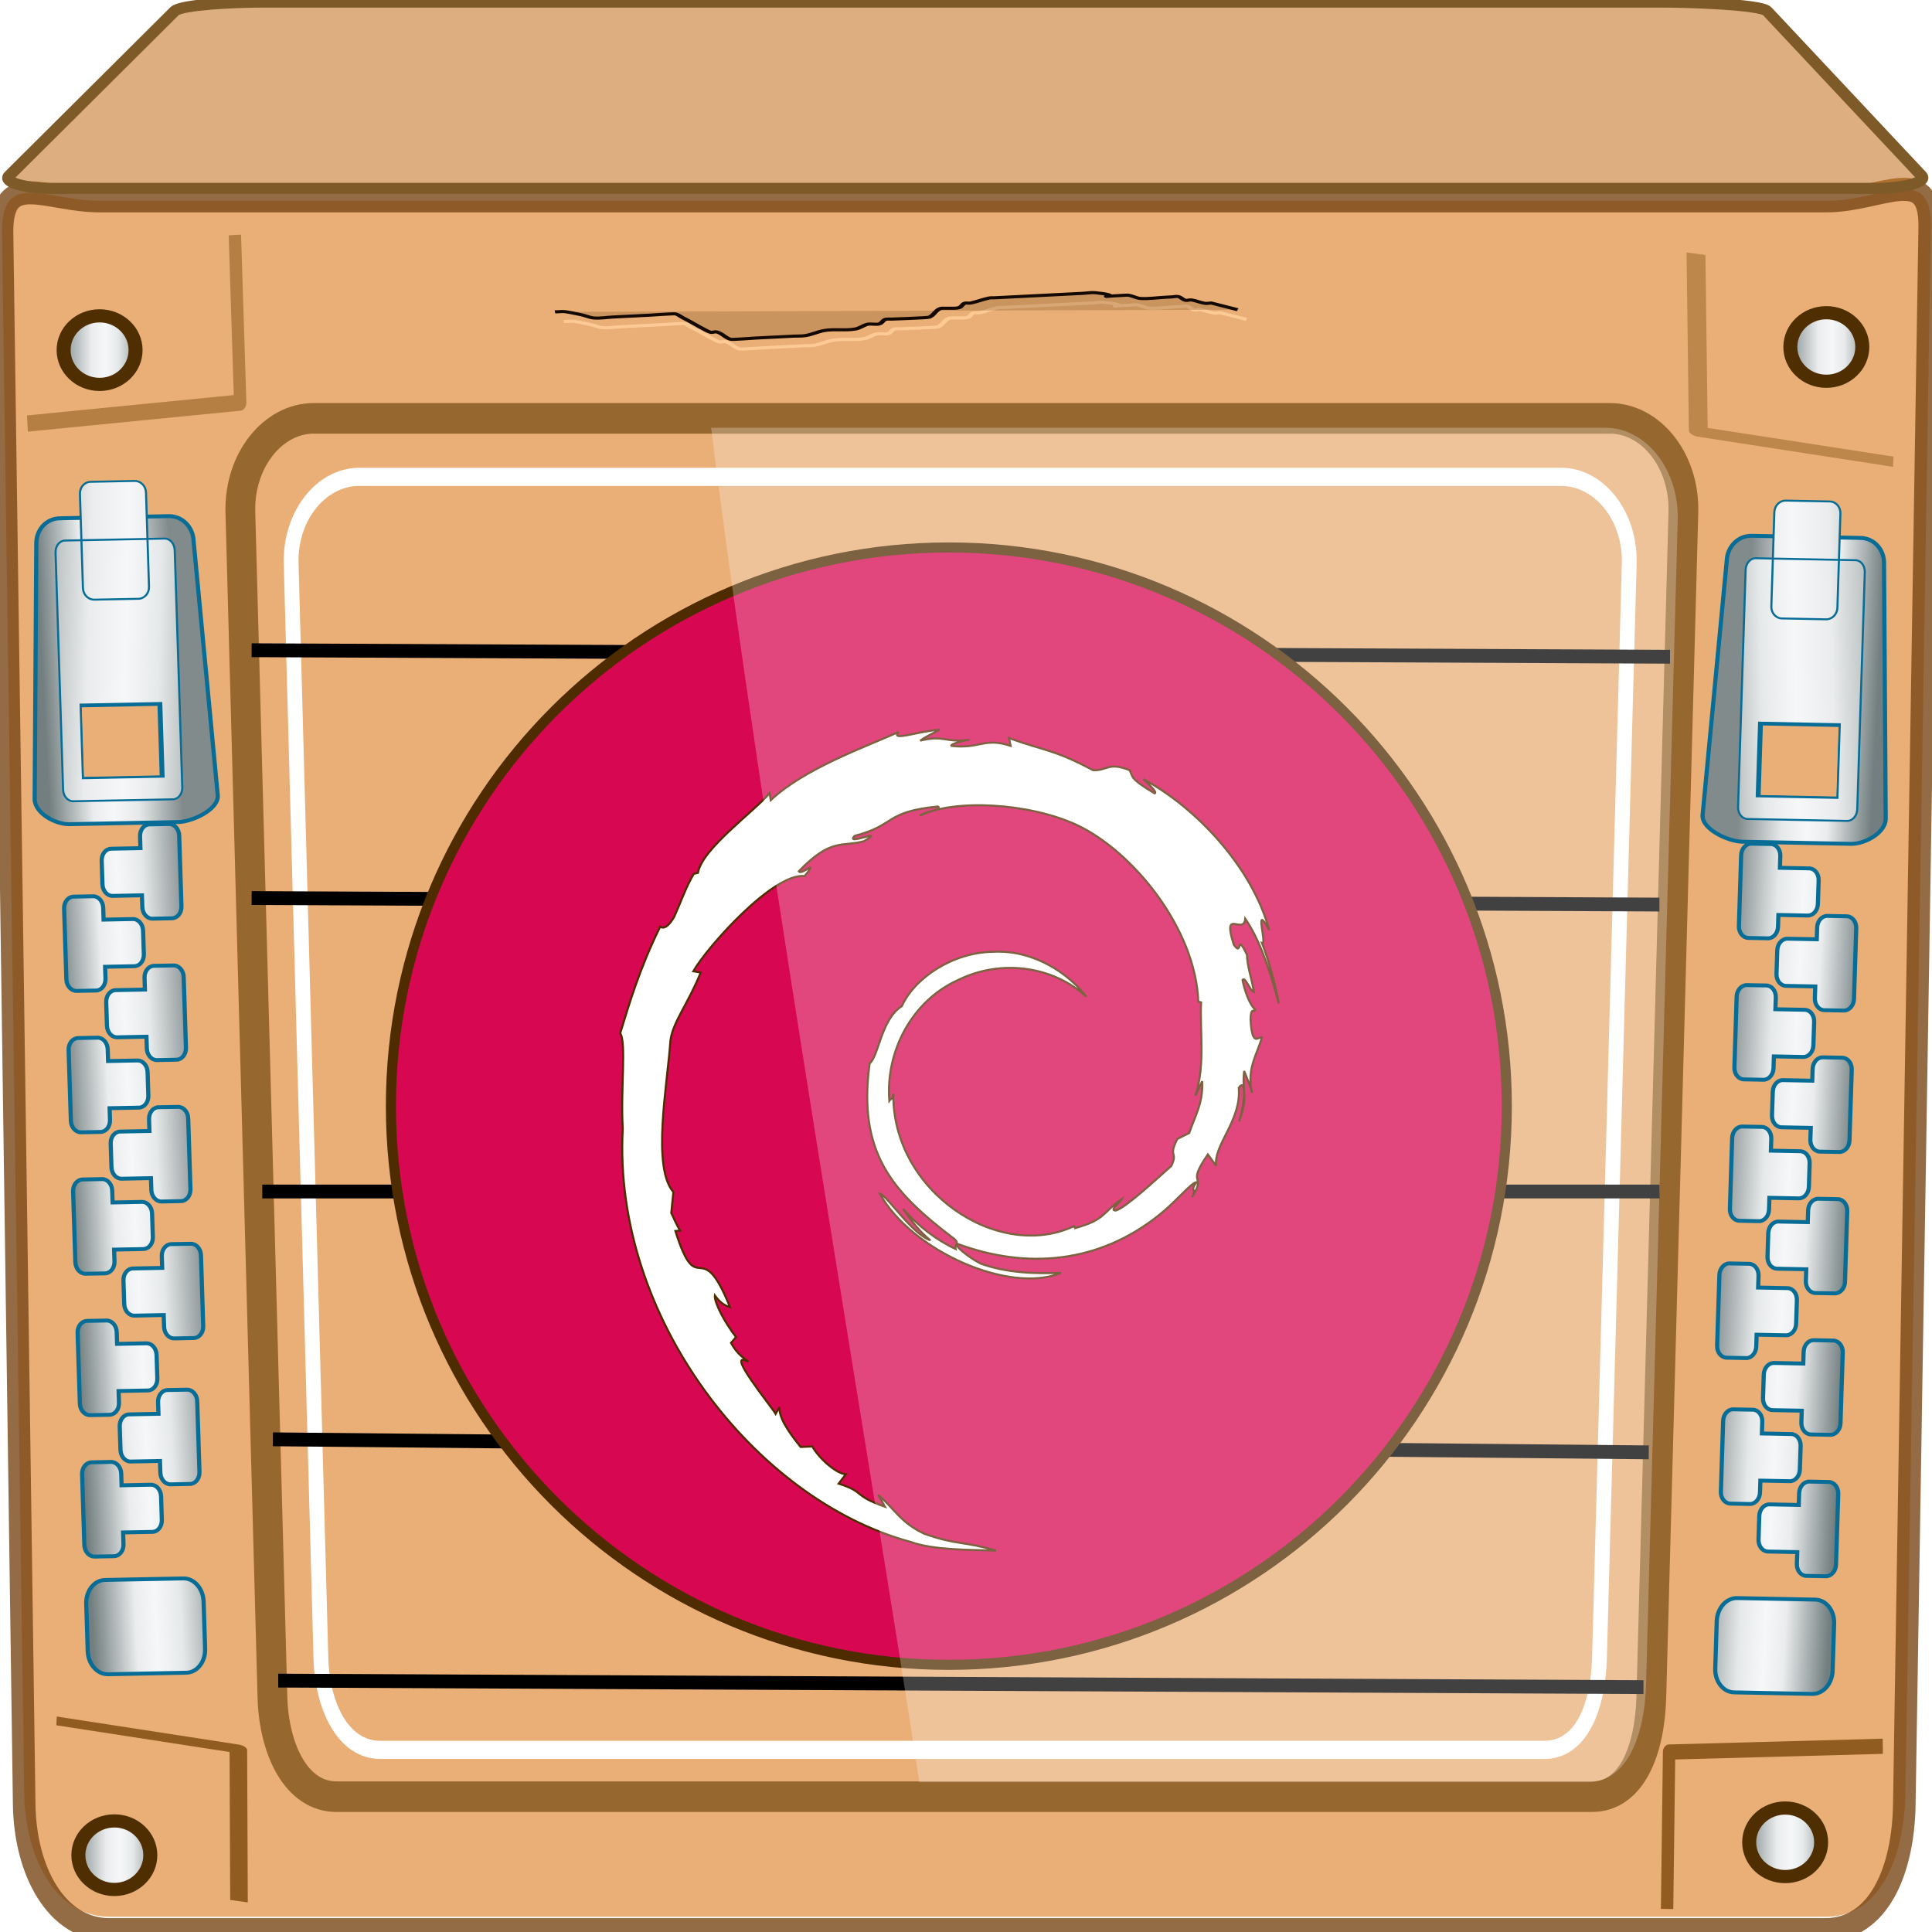 <?xml version="1.0" encoding="UTF-8" standalone="no"?>
<!-- Created with Inkscape (http://www.inkscape.org/) -->

<svg
   xmlns:dc="http://purl.org/dc/elements/1.1/"
   xmlns:cc="http://creativecommons.org/ns#"
   xmlns:rdf="http://www.w3.org/1999/02/22-rdf-syntax-ns#"
   xmlns:svg="http://www.w3.org/2000/svg"
   xmlns="http://www.w3.org/2000/svg"
   xmlns:xlink="http://www.w3.org/1999/xlink"
   xmlns:sodipodi="http://sodipodi.sourceforge.net/DTD/sodipodi-0.dtd"
   xmlns:inkscape="http://www.inkscape.org/namespaces/inkscape"
   width="96"
   height="96"
   viewBox="0 0 96 96"
   version="1.1"
   id="svg1072"
   inkscape:version="0.92.1 r15371"
   sodipodi:docname="gdebi.svg">
  <defs
     id="defs1066">
    <linearGradient
       id="linearGradient890"
       inkscape:collect="always">
      <stop
         id="stop880"
         offset="0"
         style="stop-color:#727e7f;stop-opacity:1" />
      <stop
         style="stop-color:#eaeced;stop-opacity:1"
         offset="0.327"
         id="stop882" />
      <stop
         style="stop-color:#f6f7f8;stop-opacity:1"
         offset="0.479"
         id="stop884" />
      <stop
         id="stop886"
         offset="0.669"
         style="stop-color:#e6e9ea;stop-opacity:1" />
      <stop
         id="stop888"
         offset="1"
         style="stop-color:#828b8c;stop-opacity:1" />
    </linearGradient>
    <filter
       style="color-interpolation-filters:sRGB"
       id="filter18944"
       inkscape:collect="always">
      <feGaussianBlur
         id="feGaussianBlur18946"
         stdDeviation="0.236"
         inkscape:collect="always" />
    </filter>
    <filter
       style="color-interpolation-filters:sRGB"
       id="filter18574"
       inkscape:collect="always">
      <feGaussianBlur
         id="feGaussianBlur18576"
         stdDeviation="2.781"
         inkscape:collect="always" />
    </filter>
    <filter
       style="color-interpolation-filters:sRGB"
       height="1.033"
       y="-0.017"
       width="1.395"
       x="-0.197"
       id="filter18821"
       inkscape:collect="always">
      <feGaussianBlur
         id="feGaussianBlur18823"
         stdDeviation="0.962"
         inkscape:collect="always" />
    </filter>
    <linearGradient
       inkscape:collect="always"
       id="linearGradient4672">
      <stop
         style="stop-color:#727e7f;stop-opacity:1"
         offset="0"
         id="stop4668" />
      <stop
         id="stop4680"
         offset="0.404"
         style="stop-color:#eaeced;stop-opacity:1" />
      <stop
         id="stop4676"
         offset="0.568"
         style="stop-color:#f6f7f8;stop-opacity:1" />
      <stop
         style="stop-color:#e6e9ea;stop-opacity:1"
         offset="0.714"
         id="stop4678" />
      <stop
         style="stop-color:#828b8c;stop-opacity:1"
         offset="1"
         id="stop4670" />
    </linearGradient>
    <linearGradient
       inkscape:collect="always"
       xlink:href="#linearGradient4672"
       id="linearGradient6970"
       gradientUnits="userSpaceOnUse"
       x1="9.514"
       y1="28.111"
       x2="16.1"
       y2="28.111" />
    <linearGradient
       inkscape:collect="always"
       xlink:href="#linearGradient890"
       id="linearGradient6972"
       gradientUnits="userSpaceOnUse"
       x1="9.398"
       y1="11.77"
       x2="15.019"
       y2="11.494" />
    <linearGradient
       inkscape:collect="always"
       xlink:href="#linearGradient4672"
       id="linearGradient6976"
       gradientUnits="userSpaceOnUse"
       x1="7.144"
       y1="-2.178"
       x2="16.801"
       y2="-1.957" />
    <filter
       inkscape:collect="always"
       style="color-interpolation-filters:sRGB"
       id="filter898"
       x="-0.012"
       width="1.023"
       y="-0.012"
       height="1.025">
      <feGaussianBlur
         inkscape:collect="always"
         stdDeviation="0.296"
         id="feGaussianBlur900" />
    </filter>
    <linearGradient
       inkscape:collect="always"
       xlink:href="#linearGradient4672"
       id="linearGradient908"
       x1="10.226"
       y1="57.293"
       x2="13.857"
       y2="57.293"
       gradientUnits="userSpaceOnUse" />
    <linearGradient
       inkscape:collect="always"
       xlink:href="#linearGradient4672"
       id="linearGradient910"
       x1="80.782"
       y1="56.714"
       x2="84.413"
       y2="56.714"
       gradientUnits="userSpaceOnUse" />
    <linearGradient
       inkscape:collect="always"
       xlink:href="#linearGradient4672"
       id="linearGradient912"
       x1="82.52"
       y1="-10.46"
       x2="86.15"
       y2="-10.46"
       gradientUnits="userSpaceOnUse" />
    <linearGradient
       inkscape:collect="always"
       xlink:href="#linearGradient4672"
       id="linearGradient914"
       x1="9.602"
       y1="-10.319"
       x2="13.233"
       y2="-10.319"
       gradientUnits="userSpaceOnUse" />
    <linearGradient
       inkscape:collect="always"
       xlink:href="#linearGradient890"
       id="linearGradient915"
       gradientUnits="userSpaceOnUse"
       x1="9.398"
       y1="11.77"
       x2="15.019"
       y2="11.494" />
    <linearGradient
       inkscape:collect="always"
       xlink:href="#linearGradient4672"
       id="linearGradient917"
       gradientUnits="userSpaceOnUse"
       x1="7.144"
       y1="-2.178"
       x2="16.801"
       y2="-1.957" />
  </defs>
  <sodipodi:namedview
     id="base"
     pagecolor="#ffffff"
     bordercolor="#666666"
     borderopacity="1.0"
     inkscape:pageopacity="0.0"
     inkscape:pageshadow="2"
     inkscape:zoom="2.2047727"
     inkscape:cx="30.727607"
     inkscape:cy="73.301722"
     inkscape:document-units="px"
     inkscape:current-layer="g5231"
     showgrid="false"
     inkscape:showpageshadow="false"
     units="px"
     inkscape:lockguides="true"
     inkscape:window-width="1280"
     inkscape:window-height="972"
     inkscape:window-x="0"
     inkscape:window-y="26"
     inkscape:window-maximized="1"
     inkscape:snap-global="false">
    <sodipodi:guide
       position="0,0"
       orientation="0,96"
       id="guide1621"
       inkscape:locked="true" />
    <sodipodi:guide
       position="96,96"
       orientation="0,-96"
       id="guide1625"
       inkscape:locked="true" />
    <sodipodi:guide
       position="0,96"
       orientation="96,0"
       id="guide1627"
       inkscape:locked="true" />
  </sodipodi:namedview>
  <g
     inkscape:label="Livello 1"
     inkscape:groupmode="layer"
     id="layer1"
     transform="translate(0,-1026.52)">
    <g
       transform="matrix(1.172,0,0,1.105,-8.208,1055.402)"
       id="g5231">
      <g
         id="g919"
         transform="matrix(1.004,0,0,1.001,-0.238,-0.064)">
        <path
           id="path18630"
           transform="matrix(0.854,0,0,0.905,7.005,-26.135)"
           d="M 94.533,9.498 C 93.571,9.456 92.131,10.061 90.625,10.061 H 5.174 c -2.677,0 -4.878,-1.591 -4.832,1.621 L 1.438,89.08 c 0.045,3.212 1.55,6.162 4.227,6.162 H 90.537 c 2.677,0 3.874,-2.95 3.926,-6.162 L 95.719,11.359 C 95.741,9.954 95.282,9.531 94.533,9.498 Z M 5.273,15.621 a 1.979,1.702 0 0 1 1.979,1.701 1.979,1.702 0 0 1 -1.979,1.703 1.979,1.702 0 0 1 -1.979,-1.703 1.979,1.702 0 0 1 1.979,-1.701 z m 85.328,0 a 1.78,1.702 0 0 1 1.781,1.701 1.78,1.702 0 0 1 -1.781,1.703 1.78,1.702 0 0 1 -1.779,-1.703 1.78,1.702 0 0 1 1.779,-1.701 z m -2.035,74.236 a 1.78,1.702 0 0 1 1.779,1.701 1.78,1.702 0 0 1 -1.779,1.701 1.78,1.702 0 0 1 -1.779,-1.701 1.78,1.702 0 0 1 1.779,-1.701 z m -82.578,0.5 A 1.879,1.702 0 0 1 7.867,92.061 1.879,1.702 0 0 1 5.988,93.762 1.879,1.702 0 0 1 4.109,92.061 1.879,1.702 0 0 1 5.988,90.357 Z"
           style="display:inline;fill:#e9af76;fill-opacity:1;stroke:none;stroke-width:1.182"
           inkscape:connector-curvature="0" />
        <path
           transform="matrix(1,0,0,1.086,4.2329356e-8,-5.266)"
           style="display:inline;opacity:0.789;fill:none;stroke:#764514;stroke-width:0.953;stroke-linecap:round;stroke-linejoin:bevel;stroke-miterlimit:4;stroke-dasharray:none;stroke-opacity:1"
           d="m 11.422,-10.828 h 72.931 c 2.284,0 4.392,-1.606 4.348,1.091 L 87.628,55.513 c -0.044,2.697 -1.066,5.173 -3.35,5.173 H 11.842 c -2.284,0 -3.569,-2.477 -3.608,-5.173 L 7.299,-9.468 C 7.26,-12.165 9.138,-10.828 11.422,-10.828 Z"
           id="path18476"
           inkscape:connector-curvature="0"
           sodipodi:nodetypes="sssssssss" />
        <path
           transform="matrix(-0.018,0.151,-0.265,-0.05,278.821,28.797)"
           style="opacity:0.598;fill:none;stroke:#703f00;stroke-width:3;stroke-linecap:butt;stroke-linejoin:round;stroke-miterlimit:4;stroke-dasharray:none;stroke-opacity:1;filter:url(#filter18944)"
           d="m 13.344,722.334 1.291,30.983 -51.638,3.873 v 0"
           id="path19000"
           inkscape:connector-curvature="0" />
        <path
           style="display:inline;fill:none;stroke:#ffffff;stroke-width:3.812;stroke-linecap:round;stroke-linejoin:round;stroke-miterlimit:4;stroke-dasharray:none;stroke-opacity:1;filter:url(#filter18574)"
           d="M 111.902,747.137 H 421.437 c 9.695,0 17.836,8.121 17.5,18.194 l -7.656,229.705 c -0.336,10.074 -4.524,19.332 -14.219,19.332 H 117.37 c -9.695,0 -14.977,-9.258 -15.313,-19.332 L 94.401,765.332 c -0.336,-10.074 7.805,-18.194 17.5,-18.194 z"
           id="path18566"
           inkscape:connector-curvature="0"
           sodipodi:nodetypes="sssssssss"
           transform="matrix(0.164,0,0,0.214,4.026,-164.513)" />
        <path
           transform="matrix(0.018,-0.129,0.247,0.046,-169.055,19.755)"
           inkscape:connector-curvature="0"
           id="path18994"
           d="m 13.344,722.334 1.291,30.983 -51.638,3.873 v 0"
           style="opacity:0.852;fill:none;stroke:#703f00;stroke-width:3;stroke-linecap:butt;stroke-linejoin:round;stroke-miterlimit:4;stroke-dasharray:none;stroke-opacity:1;filter:url(#filter18944)" />
        <path
           transform="matrix(0.994,0,0,1.086,0.436,-5.266)"
           sodipodi:nodetypes="sssssssss"
           inkscape:connector-curvature="0"
           id="path18568"
           d="m 20.143,-1.829 h 55.076 c 1.725,0 3.174,1.733 3.114,3.882 L 76.971,51.061 c -0.06,2.149 -0.805,4.124 -2.53,4.124 H 21.116 c -1.725,0 -2.665,-1.975 -2.725,-4.124 L 17.029,2.052 c -0.06,-2.149 1.389,-3.882 3.114,-3.882 z"
           style="display:inline;opacity:0.77;fill:none;stroke:#603600;stroke-width:1.265;stroke-linecap:round;stroke-linejoin:round;stroke-miterlimit:4;stroke-dasharray:none;stroke-opacity:1;filter:url(#filter898)" />
        <path
           id="path18608"
           transform="matrix(1,0,0,1.086,4.2329356e-8,-5.266)"
           style="display:inline;fill:none;stroke:#000000;stroke-width:0.572;stroke-linecap:butt;stroke-linejoin:round;stroke-miterlimit:4;stroke-dasharray:none;stroke-opacity:1"
           d="M 18.961,50.383 76.613,50.653 M 18.736,40.402 76.837,40.941 M 18.288,30.151 h 58.998 v 0 m -59.447,-12.139 59.447,0.27 v 0 M 17.839,7.761 77.734,8.031"
           inkscape:connector-curvature="0" />
        <path
           transform="matrix(0.174,0,0,0.243,14.809,-191.018)"
           inkscape:connector-curvature="0"
           id="path18938"
           d="m 13.344,722.334 1.291,30.983 -51.638,3.873 v 0"
           style="opacity:0.656;fill:none;stroke:#703f00;stroke-width:3;stroke-linecap:butt;stroke-linejoin:round;stroke-miterlimit:4;stroke-dasharray:none;stroke-opacity:1;filter:url(#filter18944)" />
        <path
           transform="matrix(-0.174,-0.012,0.01,-0.227,72.709,223.838)"
           style="opacity:0.852;fill:none;stroke:#703f00;stroke-width:3;stroke-linecap:butt;stroke-linejoin:round;stroke-miterlimit:4;stroke-dasharray:none;stroke-opacity:1;filter:url(#filter18944)"
           d="m 13.344,722.334 1.291,30.983 -51.638,3.873 v 0"
           id="path18956"
           inkscape:connector-curvature="0" />
        <ellipse
           ry="1.54"
           rx="1.519"
           style="fill:url(#linearGradient910);fill-opacity:1;stroke:#4f2f01;stroke-width:0.592;stroke-linejoin:round;stroke-miterlimit:4;stroke-dasharray:none;stroke-opacity:1"
           id="path18738"
           inkscape:transform-center-y="-69.711632"
           cx="82.597"
           cy="56.714" />
        <ellipse
           ry="1.54"
           rx="1.519"
           id="path18744"
           style="fill:url(#linearGradient912);fill-opacity:1;stroke:#4f2f01;stroke-width:0.592;stroke-linejoin:round;stroke-miterlimit:4;stroke-dasharray:none;stroke-opacity:1"
           cx="84.335"
           cy="-10.46" />
        <path
           style="fill:none;stroke:#fdc995;stroke-width:1px;stroke-linecap:butt;stroke-linejoin:miter;stroke-opacity:1;filter:url(#filter18821)"
           d="m 232.714,641.51 c -0.861,1.721 -1.721,3.443 -2.582,5.164 0,0.43 0.136,0.883 0,1.291 -0.304,0.913 -0.987,1.669 -1.291,2.582 -0.136,0.408 0.192,0.906 0,1.291 -0.272,0.544 -1.019,0.747 -1.291,1.291 -0.192,0.385 0,0.861 0,1.291 0,0.43 0,0.861 0,1.291 0,1.721 0.283,3.466 0,5.164 -0.158,0.949 -1.102,1.638 -1.291,2.582 0,9.848 0.577,-1.018 -1.291,6.455 -0.209,0.835 0,1.721 0,2.582 0,2.582 0,5.164 0,7.746 0,2.582 0,5.164 0,7.746 0,0.861 0,1.721 0,2.582 0,0.43 -0.104,0.873 0,1.291 0.33,1.32 0.961,2.553 1.291,3.873 0.104,0.417 -0.192,0.906 0,1.291 0.272,0.544 1.099,0.714 1.291,1.291 0.272,0.816 0,1.721 0,2.582 0,0.43 -0.192,0.906 0,1.291 0.544,1.089 2.038,1.493 2.582,2.582 0.192,0.384 0,7.203 0,7.746 0,0.43 -0.192,0.906 0,1.291 0.272,0.544 1.019,0.747 1.291,1.291 0.385,0.77 -0.272,1.765 0,2.582 0.304,0.913 1.102,1.638 1.291,2.582 0.422,2.11 -0.422,4.345 0,6.455 0.267,1.334 1.024,2.539 1.291,3.873 0.169,0.844 0,1.721 0,2.582 0,2.582 0,5.164 0,7.746 0,0.675 0.17,4.824 0,5.164 -0.544,1.089 -2.038,1.493 -2.582,2.582 -0.192,0.385 0.192,0.906 0,1.291 -0.345,0.689 -3.193,3.193 -3.873,3.873 -0.43,0.43 -0.861,0.861 -1.291,1.291 -0.43,0.43 -1.019,0.747 -1.291,1.291 -0.145,0.289 0,4.857 0,5.164 0,2.582 0,5.164 0,7.746 0,1.291 0.253,2.607 0,3.873 -0.189,0.944 -0.934,1.689 -1.291,2.582 -1.427,3.568 -1.291,2.738 -1.291,5.164"
           id="path18807"
           inkscape:connector-curvature="0"
           transform="matrix(0.024,0.139,-0.205,0.011,185.774,-51.103)" />
        <path
           inkscape:connector-curvature="0"
           id="path18825"
           d="m 236.714,641.51 c -0.861,1.721 -1.721,3.443 -2.582,5.164 0,0.43 0.136,0.883 0,1.291 -0.304,0.913 -0.987,1.669 -1.291,2.582 -0.136,0.408 0.192,0.906 0,1.291 -0.272,0.544 -1.019,0.747 -1.291,1.291 -0.192,0.385 0,0.861 0,1.291 0,0.43 0,0.861 0,1.291 0,1.721 0.283,3.466 0,5.164 -0.158,0.949 -1.102,1.638 -1.291,2.582 0,9.848 0.577,-1.018 -1.291,6.455 -0.209,0.835 0,1.721 0,2.582 0,2.582 0,5.164 0,7.746 0,2.582 0,5.164 0,7.746 0,0.861 0,1.721 0,2.582 0,0.43 -0.104,0.873 0,1.291 0.33,1.32 0.961,2.553 1.291,3.873 0.104,0.417 -0.192,0.906 0,1.291 0.272,0.544 1.099,0.714 1.291,1.291 0.272,0.816 0,1.721 0,2.582 0,0.43 -0.192,0.906 0,1.291 0.544,1.089 2.038,1.493 2.582,2.582 0.192,0.384 0,7.203 0,7.746 0,0.43 -0.192,0.906 0,1.291 0.272,0.544 1.019,0.747 1.291,1.291 0.385,0.77 -0.272,1.765 0,2.582 0.304,0.913 1.102,1.638 1.291,2.582 0.422,2.11 -0.422,4.345 0,6.455 0.267,1.334 1.024,2.539 1.291,3.873 0.169,0.844 0,1.721 0,2.582 0,2.582 0,5.164 0,7.746 0,0.675 0.17,4.824 0,5.164 -0.544,1.089 -2.038,1.493 -2.582,2.582 -0.192,0.385 0.192,0.906 0,1.291 -0.345,0.689 -3.193,3.193 -3.873,3.873 -0.43,0.43 -0.861,0.861 -1.291,1.291 -0.43,0.43 -1.019,0.747 -1.291,1.291 -0.145,0.289 0,4.857 0,5.164 0,2.582 0,5.164 0,7.746 0,1.291 0.253,2.607 0,3.873 -0.189,0.944 -0.934,1.689 -1.291,2.582 -1.427,3.568 -1.291,2.738 -1.291,5.164"
           style="fill:#653a10;fill-opacity:0.233;stroke:#130900;stroke-width:1px;stroke-linecap:butt;stroke-linejoin:miter;stroke-opacity:1;filter:url(#filter18821)"
           transform="matrix(0.024,0.139,-0.205,0.011,185.306,-52.094)" />
        <path
           sodipodi:nodetypes="sssssssss"
           inkscape:connector-curvature="0"
           id="rect17952"
           d="m 18.215,-25.954 h 59.293 c 1.006,0 4.063,0.107 4.329,0.409 l 6.519,7.392 c 0.266,0.301 -0.857,0.568 -1.862,0.568 H 9.368 c -1.006,0 -2.055,-0.264 -1.768,-0.568 l 6.983,-7.392 c 0.287,-0.304 2.627,-0.409 3.632,-0.409 z"
           style="display:inline;fill:#c37120;fill-opacity:0.573;stroke:#7e5a28;stroke-width:0.498;stroke-miterlimit:4;stroke-dasharray:none;stroke-opacity:1" />
        <g
           transform="matrix(0.092,0,0,0.098,-164.455,17.859)"
           id="g7966"
           style="opacity:1;stroke:#4f2c00;stroke-width:4.624;stroke-miterlimit:4;stroke-dasharray:none;stroke-opacity:1">
          <path
             transform="matrix(0.694,0,0,0.694,3066.714,8.875)"
             style="fill:#d70751;fill-opacity:1;fill-rule:nonzero;stroke:#4f2c00;stroke-width:6.666;stroke-miterlimit:4;stroke-dasharray:none;stroke-opacity:1"
             id="path4894-3"
             d="m -733.623,72.268 c 0,203.805 -165.216,369.021 -369.021,369.021 -203.805,0 -369.021,-165.216 -369.021,-369.021 0,-203.805 165.216,-369.021 369.021,-369.021 203.805,0 369.021,165.216 369.021,369.021 z"
             inkscape:connector-curvature="0" />
          <path
             style="fill:#ffffff;fill-opacity:1;stroke:#4f2c00;stroke-width:0.925;stroke-miterlimit:4;stroke-dasharray:none;stroke-opacity:1"
             id="path14-1"
             d="m 2417.793,47.544 c 0.378,10.152 -2.963,15.086 -5.984,23.809 l -5.433,2.702 c -4.442,8.631 0.441,5.48 -2.74,12.342 -6.942,6.165 -21.036,19.284 -25.549,20.485 -3.299,-0.071 2.231,-3.891 2.954,-5.383 -9.283,6.37 -7.451,9.564 -21.65,13.443 l -0.412,-0.929 c -35.004,16.472 -83.631,-16.166 -82.992,-60.692 -0.37,2.824 -1.063,2.118 -1.836,3.252 -1.807,-22.906 10.581,-45.913 31.474,-55.321 20.435,-10.11 44.392,-5.967 59.02,7.686 -8.035,-10.531 -24.041,-21.696 -42.996,-20.662 -18.578,0.303 -35.962,12.106 -41.761,24.927 -9.514,5.988 -10.623,23.095 -14.767,26.23 -5.584,41.013 10.493,58.725 37.694,79.572 4.269,2.883 1.202,3.324 1.773,5.517 -9.035,-4.227 -17.305,-10.615 -24.112,-18.435 3.614,5.282 7.509,10.417 12.547,14.451 -8.526,-2.878 -19.91,-20.645 -23.225,-21.368 14.687,26.297 59.578,46.119 83.097,36.281 -10.883,0.403 -24.704,0.223 -36.924,-4.295 -5.148,-2.643 -12.119,-8.11 -10.871,-9.131 32.088,11.98 65.226,9.068 92.985,-13.182 7.068,-5.505 14.783,-14.863 17.015,-14.989 -3.358,5.051 0.576,2.429 -2.005,6.887 7.026,-11.35 -3.063,-4.622 7.27,-19.599 l 3.816,5.253 c -1.429,-9.43 11.703,-20.868 10.366,-35.769 3.013,-4.555 3.358,4.908 0.164,15.388 4.433,-11.627 1.172,-13.497 2.307,-23.095 1.223,3.227 2.849,6.652 3.677,10.06 -2.891,-11.241 2.954,-18.922 4.408,-25.457 -1.437,-0.63 -4.459,4.967 -5.156,-8.303 0.105,-5.765 1.609,-3.021 2.185,-4.442 -1.126,-0.651 -4.097,-5.072 -5.9,-13.548 1.298,-1.996 3.496,5.164 5.278,5.454 -1.147,-6.736 -3.118,-11.875 -3.202,-17.048 -5.211,-10.884 -1.845,1.454 -6.064,-4.673 -5.547,-17.288 4.597,-4.013 5.287,-11.863 8.396,12.165 13.182,31.033 15.388,38.845 -1.681,-9.526 -4.391,-18.758 -7.706,-27.688 2.559,1.08 -4.114,-19.595 3.323,-5.904 -7.938,-29.184 -33.945,-56.456 -57.876,-69.247 2.921,2.677 6.614,6.038 5.295,6.568 -11.909,-7.081 -9.816,-7.639 -11.522,-10.631 -9.686,-3.946 -10.333,0.324 -16.742,0.009 -18.279,-9.699 -21.801,-8.669 -38.622,-14.737 l 0.765,3.58 c -12.106,-4.034 -14.107,1.521 -27.188,0.009 -0.794,-0.618 4.193,-2.252 8.303,-2.845 -11.707,1.546 -11.161,-2.311 -22.616,0.424 2.82,-1.979 5.812,-3.294 8.82,-4.975 -9.543,0.58 -22.792,5.555 -18.704,1.025 -15.569,6.95 -43.223,16.704 -58.742,31.256 l -0.487,-3.261 c -7.11,8.535 -31.008,25.49 -32.911,36.554 l -1.904,0.441 c -3.693,6.265 -6.093,13.363 -9.026,19.805 -4.837,8.249 -7.093,3.177 -6.404,4.471 -9.518,19.296 -14.254,35.508 -18.334,48.812 2.908,4.349 0.072,26.188 1.168,43.664 -4.774,86.329 60.587,170.141 132.032,189.487 10.472,3.753 26.04,3.618 39.286,3.988 -15.624,-4.471 -17.641,-2.366 -32.87,-7.673 -10.98,-5.177 -13.384,-11.081 -21.166,-17.834 l 3.08,5.442 c -15.254,-5.4 -8.87,-6.681 -21.284,-10.61 l 3.29,-4.29 c -4.946,-0.378 -13.098,-8.329 -15.325,-12.745 l -5.413,0.214 c -6.497,-8.009 -9.963,-13.796 -9.707,-18.279 l -1.748,3.118 c -1.979,-3.4 -23.914,-30.079 -12.535,-23.868 -2.114,-1.925 -4.925,-3.139 -7.971,-8.682 l 2.316,-2.643 c -5.467,-7.047 -10.077,-16.077 -9.724,-19.086 2.921,3.942 4.946,4.681 6.955,5.358 -13.829,-34.306 -14.607,-1.887 -25.074,-34.92 l 2.21,-0.176 c -1.693,-2.568 -2.731,-5.337 -4.093,-8.064 l 0.967,-9.602 c -9.951,-11.497 -2.782,-48.934 -1.341,-69.461 0.988,-8.345 8.308,-17.233 13.867,-31.171 l -3.386,-0.58 c 6.479,-11.295 36.987,-45.379 51.123,-43.631 6.845,-8.598 -1.362,-0.034 -2.702,-2.194 15.039,-15.561 19.767,-10.993 29.915,-13.796 10.938,-6.492 -9.392,2.538 -4.206,-2.475 18.922,-4.828 13.405,-10.984 38.084,-13.434 2.605,1.479 -6.039,2.286 -8.207,4.206 15.758,-7.715 49.876,-5.954 72.046,4.278 25.704,12.022 54.602,47.543 55.745,80.963 l 1.298,0.349 c -0.656,13.287 2.034,28.654 -2.635,42.765 l 3.156,-6.686"
             inkscape:connector-curvature="0" />
        </g>
        <path
           transform="matrix(0.167,0,0,0.215,3.567,-165.862)"
           sodipodi:nodetypes="csssscc"
           inkscape:connector-curvature="0"
           id="path4894"
           d="m 201.647,739.675 h 226.129 c 10.127,0 18.631,8.6 18.281,19.268 l -7.998,243.262 c -0.351,10.668 -4.726,20.472 -14.853,20.472 H 254.291 C 243.589,964.135 214.634,825.854 201.647,739.675 Z"
           style="display:inline;fill:#ffffff;fill-opacity:0.254;stroke:none;stroke-width:4.009;stroke-linecap:round;stroke-linejoin:round;stroke-miterlimit:4;stroke-dasharray:none;stroke-opacity:1" />
        <g
           id="g4925"
           transform="translate(-0.004,0.402)">
          <g
             id="g4923">
            <g
               style="stroke:#076c96;stroke-width:0.176;stroke-miterlimit:4;stroke-dasharray:none;stroke-opacity:1"
               id="g4909">
              <g
                 style="stroke:#076c96;stroke-width:0.176;stroke-miterlimit:4;stroke-dasharray:none;stroke-opacity:1"
                 id="g4907">
                <g
                   id="g894">
                  <g
                     id="g900">
                    <g
                       id="g906">
                      <path
                         id="path4901"
                         style="fill:url(#linearGradient6972);fill-opacity:1;fill-rule:nonzero;stroke:#076c96;stroke-width:0.176;stroke-miterlimit:4;stroke-dasharray:none;stroke-opacity:1"
                         d="m 9.731,-3.166 c -0.567,0.012 -1,0.532 -0.981,1.166 L 8.68,9.46 c 0.019,0.634 0.891,1.127 1.459,1.115 l 4.611,-0.096 c 0.567,-0.012 1.682,-0.546 1.663,-1.181 l -1.021,-11.437 c -0.019,-0.634 -0.482,-1.136 -1.05,-1.124 l -4.611,0.096 z m 0.834,8.405 3.387,-0.071 0.099,3.302 -3.387,0.071 z m 4.709,24.185 c 0.223,-0.005 0.42,0.222 0.429,0.521 l 0.095,3.176 c 0.009,0.299 -0.174,0.533 -0.397,0.538 l -0.826,0.017 c -0.223,0.005 -0.42,-0.222 -0.429,-0.521 l -0.016,-0.529 -1.239,0.026 c -0.229,0.005 -0.42,-0.227 -0.429,-0.521 l -0.032,-1.059 c -0.009,-0.293 0.168,-0.533 0.397,-0.538 l 1.239,-0.026 -0.016,-0.529 c -0.009,-0.299 0.174,-0.533 0.397,-0.538 z M 14.355,10.568 c 0.223,-0.005 0.42,0.222 0.429,0.521 l 0.095,3.176 c 0.009,0.299 -0.174,0.533 -0.397,0.538 l -0.826,0.017 c -0.223,0.005 -0.42,-0.222 -0.429,-0.521 l -0.016,-0.529 -1.239,0.026 c -0.229,0.005 -0.42,-0.227 -0.429,-0.521 l -0.032,-1.059 c -0.009,-0.293 0.168,-0.533 0.397,-0.538 l 1.239,-0.026 -0.016,-0.529 c -0.009,-0.299 0.174,-0.533 0.397,-0.538 z m 0.19,6.353 c 0.223,-0.005 0.42,0.222 0.429,0.521 l 0.095,3.176 c 0.009,0.299 -0.174,0.533 -0.397,0.538 l -0.826,0.017 c -0.223,0.005 -0.42,-0.222 -0.429,-0.521 l -0.016,-0.529 -1.239,0.026 c -0.229,0.005 -0.42,-0.227 -0.429,-0.521 l -0.032,-1.059 c -0.009,-0.293 0.168,-0.533 0.397,-0.538 l 1.239,-0.026 -0.016,-0.529 c -0.009,-0.299 0.174,-0.533 0.397,-0.538 z m 0.19,6.353 c 0.223,-0.005 0.42,0.222 0.429,0.521 l 0.095,3.176 c 0.009,0.299 -0.174,0.533 -0.397,0.538 l -0.826,0.017 c -0.223,0.005 -0.42,-0.222 -0.429,-0.521 l -0.016,-0.529 -1.239,0.026 c -0.229,0.005 -0.42,-0.227 -0.429,-0.521 l -0.032,-1.059 c -0.009,-0.293 0.168,-0.533 0.397,-0.538 l 1.239,-0.026 -0.016,-0.529 c -0.009,-0.299 0.174,-0.533 0.397,-0.538 z m 0.381,12.705 c 0.223,-0.005 0.42,0.222 0.429,0.521 l 0.095,3.176 c 0.009,0.299 -0.174,0.533 -0.397,0.538 l -0.826,0.017 c -0.223,0.005 -0.42,-0.222 -0.429,-0.521 l -0.016,-0.529 -1.239,0.026 c -0.229,0.005 -0.42,-0.227 -0.429,-0.521 l -0.032,-1.059 c -0.009,-0.293 0.168,-0.533 0.397,-0.538 l 1.239,-0.026 -0.016,-0.529 c -0.009,-0.299 0.174,-0.533 0.397,-0.538 z M 10.321,13.83 c -0.223,0.005 -0.406,0.239 -0.397,0.538 l 0.095,3.176 c 0.009,0.299 0.206,0.525 0.429,0.521 l 0.826,-0.017 c 0.223,-0.005 0.406,-0.239 0.397,-0.538 l -0.016,-0.529 1.239,-0.026 c 0.229,-0.005 0.406,-0.245 0.397,-0.538 l -0.032,-1.059 c -0.009,-0.293 -0.2,-0.526 -0.429,-0.521 l -1.239,0.026 -0.016,-0.529 c -0.009,-0.299 -0.206,-0.525 -0.429,-0.521 z m 0.19,6.353 c -0.223,0.005 -0.406,0.239 -0.397,0.538 l 0.095,3.176 c 0.009,0.299 0.206,0.525 0.429,0.521 l 0.826,-0.017 c 0.223,-0.005 0.406,-0.239 0.397,-0.538 l -0.016,-0.529 1.239,-0.026 c 0.229,-0.005 0.406,-0.245 0.397,-0.538 l -0.032,-1.059 c -0.009,-0.293 -0.2,-0.526 -0.429,-0.521 l -1.239,0.026 -0.016,-0.529 c -0.009,-0.299 -0.206,-0.525 -0.429,-0.521 z m 0.19,6.353 c -0.223,0.005 -0.406,0.239 -0.397,0.538 l 0.095,3.176 c 0.009,0.299 0.206,0.525 0.429,0.521 l 0.826,-0.017 c 0.223,-0.005 0.406,-0.239 0.397,-0.538 l -0.016,-0.529 1.239,-0.026 c 0.229,-0.005 0.406,-0.245 0.397,-0.538 l -0.032,-1.059 c -0.009,-0.293 -0.2,-0.526 -0.429,-0.521 l -1.239,0.026 -0.016,-0.529 c -0.009,-0.299 -0.206,-0.525 -0.429,-0.521 z m 0.19,6.353 c -0.223,0.005 -0.406,0.239 -0.397,0.538 l 0.095,3.176 c 0.009,0.299 0.206,0.525 0.429,0.521 l 0.826,-0.017 c 0.223,-0.005 0.406,-0.239 0.397,-0.538 l -0.016,-0.529 1.239,-0.026 c 0.229,-0.005 0.406,-0.245 0.397,-0.538 l -0.032,-1.059 c -0.009,-0.293 -0.2,-0.526 -0.429,-0.521 l -1.239,0.026 -0.016,-0.529 c -0.009,-0.299 -0.206,-0.525 -0.429,-0.521 z m 0.19,6.353 c -0.223,0.005 -0.406,0.239 -0.397,0.538 l 0.095,3.176 c 0.009,0.299 0.206,0.525 0.429,0.521 l 0.826,-0.017 c 0.223,-0.005 0.406,-0.239 0.397,-0.538 l -0.016,-0.529 1.239,-0.026 c 0.229,-0.005 0.406,-0.245 0.397,-0.538 l -0.032,-1.059 c -0.009,-0.293 -0.2,-0.526 -0.429,-0.521 l -1.239,0.026 -0.016,-0.529 c -0.009,-0.299 -0.206,-0.525 -0.429,-0.521 z m 0.572,5.285 3.304,-0.069 c 0.458,-0.01 0.84,0.455 0.858,1.042 l 0.063,2.118 c 0.018,0.587 -0.337,1.066 -0.794,1.076 l -3.304,0.069 c -0.458,0.01 -0.84,-0.455 -0.858,-1.042 l -0.063,-2.118 c -0.018,-0.587 0.337,-1.066 0.794,-1.076 z"
                         inkscape:connector-curvature="0" />
                      <path
                         id="path4905"
                         style="fill:url(#linearGradient6976);fill-opacity:1;fill-rule:nonzero;stroke:#076c96;stroke-width:0.088;stroke-linecap:square;stroke-linejoin:miter;stroke-miterlimit:4;stroke-dasharray:none;stroke-dashoffset:0;stroke-opacity:1"
                         d="m 11.041,-4.805 1.86,-0.039 c 0.258,-0.005 0.472,0.226 0.481,0.52 l 0.127,4.235 c 0.009,0.293 -0.192,0.534 -0.449,0.539 l -1.86,0.039 c -0.258,0.005 -0.472,-0.226 -0.481,-0.52 L 10.592,-4.266 c -0.009,-0.293 0.192,-0.534 0.449,-0.539 z m 3.125,2.55 c 0.229,-0.005 0.42,0.227 0.429,0.521 l 0.319,10.654 c 0.009,0.293 -0.168,0.533 -0.397,0.538 L 10.31,9.545 C 10.082,9.55 9.89,9.318 9.881,9.025 L 9.562,-1.629 c -0.009,-0.293 0.168,-0.533 0.397,-0.538 z m -0.14,7.386 -3.407,0.071 0.099,3.309 3.407,-0.071 z"
                         inkscape:connector-curvature="0" />
                    </g>
                    <g
                       transform="matrix(-1,0,0,1,95.526,0.883)"
                       id="g912">
                      <path
                         inkscape:connector-curvature="0"
                         d="m 9.731,-3.166 c -0.567,0.012 -1,0.532 -0.981,1.166 L 8.68,9.46 c 0.019,0.634 0.891,1.127 1.459,1.115 l 4.611,-0.096 c 0.567,-0.012 1.682,-0.546 1.663,-1.181 l -1.021,-11.437 c -0.019,-0.634 -0.482,-1.136 -1.05,-1.124 l -4.611,0.096 z m 0.834,8.405 3.387,-0.071 0.099,3.302 -3.387,0.071 z m 4.709,24.185 c 0.223,-0.005 0.42,0.222 0.429,0.521 l 0.095,3.176 c 0.009,0.299 -0.174,0.533 -0.397,0.538 l -0.826,0.017 c -0.223,0.005 -0.42,-0.222 -0.429,-0.521 l -0.016,-0.529 -1.239,0.026 c -0.229,0.005 -0.42,-0.227 -0.429,-0.521 l -0.032,-1.059 c -0.009,-0.293 0.168,-0.533 0.397,-0.538 l 1.239,-0.026 -0.016,-0.529 c -0.009,-0.299 0.174,-0.533 0.397,-0.538 z M 14.355,10.568 c 0.223,-0.005 0.42,0.222 0.429,0.521 l 0.095,3.176 c 0.009,0.299 -0.174,0.533 -0.397,0.538 l -0.826,0.017 c -0.223,0.005 -0.42,-0.222 -0.429,-0.521 l -0.016,-0.529 -1.239,0.026 c -0.229,0.005 -0.42,-0.227 -0.429,-0.521 l -0.032,-1.059 c -0.009,-0.293 0.168,-0.533 0.397,-0.538 l 1.239,-0.026 -0.016,-0.529 c -0.009,-0.299 0.174,-0.533 0.397,-0.538 z m 0.19,6.353 c 0.223,-0.005 0.42,0.222 0.429,0.521 l 0.095,3.176 c 0.009,0.299 -0.174,0.533 -0.397,0.538 l -0.826,0.017 c -0.223,0.005 -0.42,-0.222 -0.429,-0.521 l -0.016,-0.529 -1.239,0.026 c -0.229,0.005 -0.42,-0.227 -0.429,-0.521 l -0.032,-1.059 c -0.009,-0.293 0.168,-0.533 0.397,-0.538 l 1.239,-0.026 -0.016,-0.529 c -0.009,-0.299 0.174,-0.533 0.397,-0.538 z m 0.19,6.353 c 0.223,-0.005 0.42,0.222 0.429,0.521 l 0.095,3.176 c 0.009,0.299 -0.174,0.533 -0.397,0.538 l -0.826,0.017 c -0.223,0.005 -0.42,-0.222 -0.429,-0.521 l -0.016,-0.529 -1.239,0.026 c -0.229,0.005 -0.42,-0.227 -0.429,-0.521 l -0.032,-1.059 c -0.009,-0.293 0.168,-0.533 0.397,-0.538 l 1.239,-0.026 -0.016,-0.529 c -0.009,-0.299 0.174,-0.533 0.397,-0.538 z m 0.381,12.705 c 0.223,-0.005 0.42,0.222 0.429,0.521 l 0.095,3.176 c 0.009,0.299 -0.174,0.533 -0.397,0.538 l -0.826,0.017 c -0.223,0.005 -0.42,-0.222 -0.429,-0.521 l -0.016,-0.529 -1.239,0.026 c -0.229,0.005 -0.42,-0.227 -0.429,-0.521 l -0.032,-1.059 c -0.009,-0.293 0.168,-0.533 0.397,-0.538 l 1.239,-0.026 -0.016,-0.529 c -0.009,-0.299 0.174,-0.533 0.397,-0.538 z M 10.321,13.83 c -0.223,0.005 -0.406,0.239 -0.397,0.538 l 0.095,3.176 c 0.009,0.299 0.206,0.525 0.429,0.521 l 0.826,-0.017 c 0.223,-0.005 0.406,-0.239 0.397,-0.538 l -0.016,-0.529 1.239,-0.026 c 0.229,-0.005 0.406,-0.245 0.397,-0.538 l -0.032,-1.059 c -0.009,-0.293 -0.2,-0.526 -0.429,-0.521 l -1.239,0.026 -0.016,-0.529 c -0.009,-0.299 -0.206,-0.525 -0.429,-0.521 z m 0.19,6.353 c -0.223,0.005 -0.406,0.239 -0.397,0.538 l 0.095,3.176 c 0.009,0.299 0.206,0.525 0.429,0.521 l 0.826,-0.017 c 0.223,-0.005 0.406,-0.239 0.397,-0.538 l -0.016,-0.529 1.239,-0.026 c 0.229,-0.005 0.406,-0.245 0.397,-0.538 l -0.032,-1.059 c -0.009,-0.293 -0.2,-0.526 -0.429,-0.521 l -1.239,0.026 -0.016,-0.529 c -0.009,-0.299 -0.206,-0.525 -0.429,-0.521 z m 0.19,6.353 c -0.223,0.005 -0.406,0.239 -0.397,0.538 l 0.095,3.176 c 0.009,0.299 0.206,0.525 0.429,0.521 l 0.826,-0.017 c 0.223,-0.005 0.406,-0.239 0.397,-0.538 l -0.016,-0.529 1.239,-0.026 c 0.229,-0.005 0.406,-0.245 0.397,-0.538 l -0.032,-1.059 c -0.009,-0.293 -0.2,-0.526 -0.429,-0.521 l -1.239,0.026 -0.016,-0.529 c -0.009,-0.299 -0.206,-0.525 -0.429,-0.521 z m 0.19,6.353 c -0.223,0.005 -0.406,0.239 -0.397,0.538 l 0.095,3.176 c 0.009,0.299 0.206,0.525 0.429,0.521 l 0.826,-0.017 c 0.223,-0.005 0.406,-0.239 0.397,-0.538 l -0.016,-0.529 1.239,-0.026 c 0.229,-0.005 0.406,-0.245 0.397,-0.538 l -0.032,-1.059 c -0.009,-0.293 -0.2,-0.526 -0.429,-0.521 l -1.239,0.026 -0.016,-0.529 c -0.009,-0.299 -0.206,-0.525 -0.429,-0.521 z m 0.19,6.353 c -0.223,0.005 -0.406,0.239 -0.397,0.538 l 0.095,3.176 c 0.009,0.299 0.206,0.525 0.429,0.521 l 0.826,-0.017 c 0.223,-0.005 0.406,-0.239 0.397,-0.538 l -0.016,-0.529 1.239,-0.026 c 0.229,-0.005 0.406,-0.245 0.397,-0.538 l -0.032,-1.059 c -0.009,-0.293 -0.2,-0.526 -0.429,-0.521 l -1.239,0.026 -0.016,-0.529 c -0.009,-0.299 -0.206,-0.525 -0.429,-0.521 z m 0.572,5.285 3.304,-0.069 c 0.458,-0.01 0.84,0.455 0.858,1.042 l 0.063,2.118 c 0.018,0.587 -0.337,1.066 -0.794,1.076 l -3.304,0.069 c -0.458,0.01 -0.84,-0.455 -0.858,-1.042 l -0.063,-2.118 c -0.018,-0.587 0.337,-1.066 0.794,-1.076 z"
                         style="fill:url(#linearGradient915);fill-opacity:1;fill-rule:nonzero;stroke:#076c96;stroke-width:0.176;stroke-miterlimit:4;stroke-dasharray:none;stroke-opacity:1"
                         id="path908" />
                      <path
                         inkscape:connector-curvature="0"
                         d="m 11.041,-4.805 1.86,-0.039 c 0.258,-0.005 0.472,0.226 0.481,0.52 l 0.127,4.235 c 0.009,0.293 -0.192,0.534 -0.449,0.539 l -1.86,0.039 c -0.258,0.005 -0.472,-0.226 -0.481,-0.52 L 10.592,-4.266 c -0.009,-0.293 0.192,-0.534 0.449,-0.539 z m 3.125,2.55 c 0.229,-0.005 0.42,0.227 0.429,0.521 l 0.319,10.654 c 0.009,0.293 -0.168,0.533 -0.397,0.538 L 10.31,9.545 C 10.082,9.55 9.89,9.318 9.881,9.025 L 9.562,-1.629 c -0.009,-0.293 0.168,-0.533 0.397,-0.538 z m -0.14,7.386 -3.407,0.071 0.099,3.309 3.407,-0.071 z"
                         style="fill:url(#linearGradient917);fill-opacity:1;fill-rule:nonzero;stroke:#076c96;stroke-width:0.088;stroke-linecap:square;stroke-linejoin:miter;stroke-miterlimit:4;stroke-dasharray:none;stroke-dashoffset:0;stroke-opacity:1"
                         id="path910" />
                    </g>
                  </g>
                </g>
              </g>
            </g>
            <g
               id="g4921" />
          </g>
        </g>
        <ellipse
           cy="57.293"
           cx="12.041"
           inkscape:transform-center-y="-69.711632"
           id="ellipse969"
           style="fill:url(#linearGradient908);fill-opacity:1;stroke:#4f2f01;stroke-width:0.592;stroke-linejoin:round;stroke-miterlimit:4;stroke-dasharray:none;stroke-opacity:1"
           rx="1.519"
           ry="1.54" />
        <ellipse
           ry="1.54"
           rx="1.519"
           style="fill:url(#linearGradient914);fill-opacity:1;stroke:#4f2f01;stroke-width:0.592;stroke-linejoin:round;stroke-miterlimit:4;stroke-dasharray:none;stroke-opacity:1"
           id="ellipse971"
           inkscape:transform-center-y="-69.711632"
           cx="11.418"
           cy="-10.319" />
      </g>
    </g>
  </g>
</svg>
